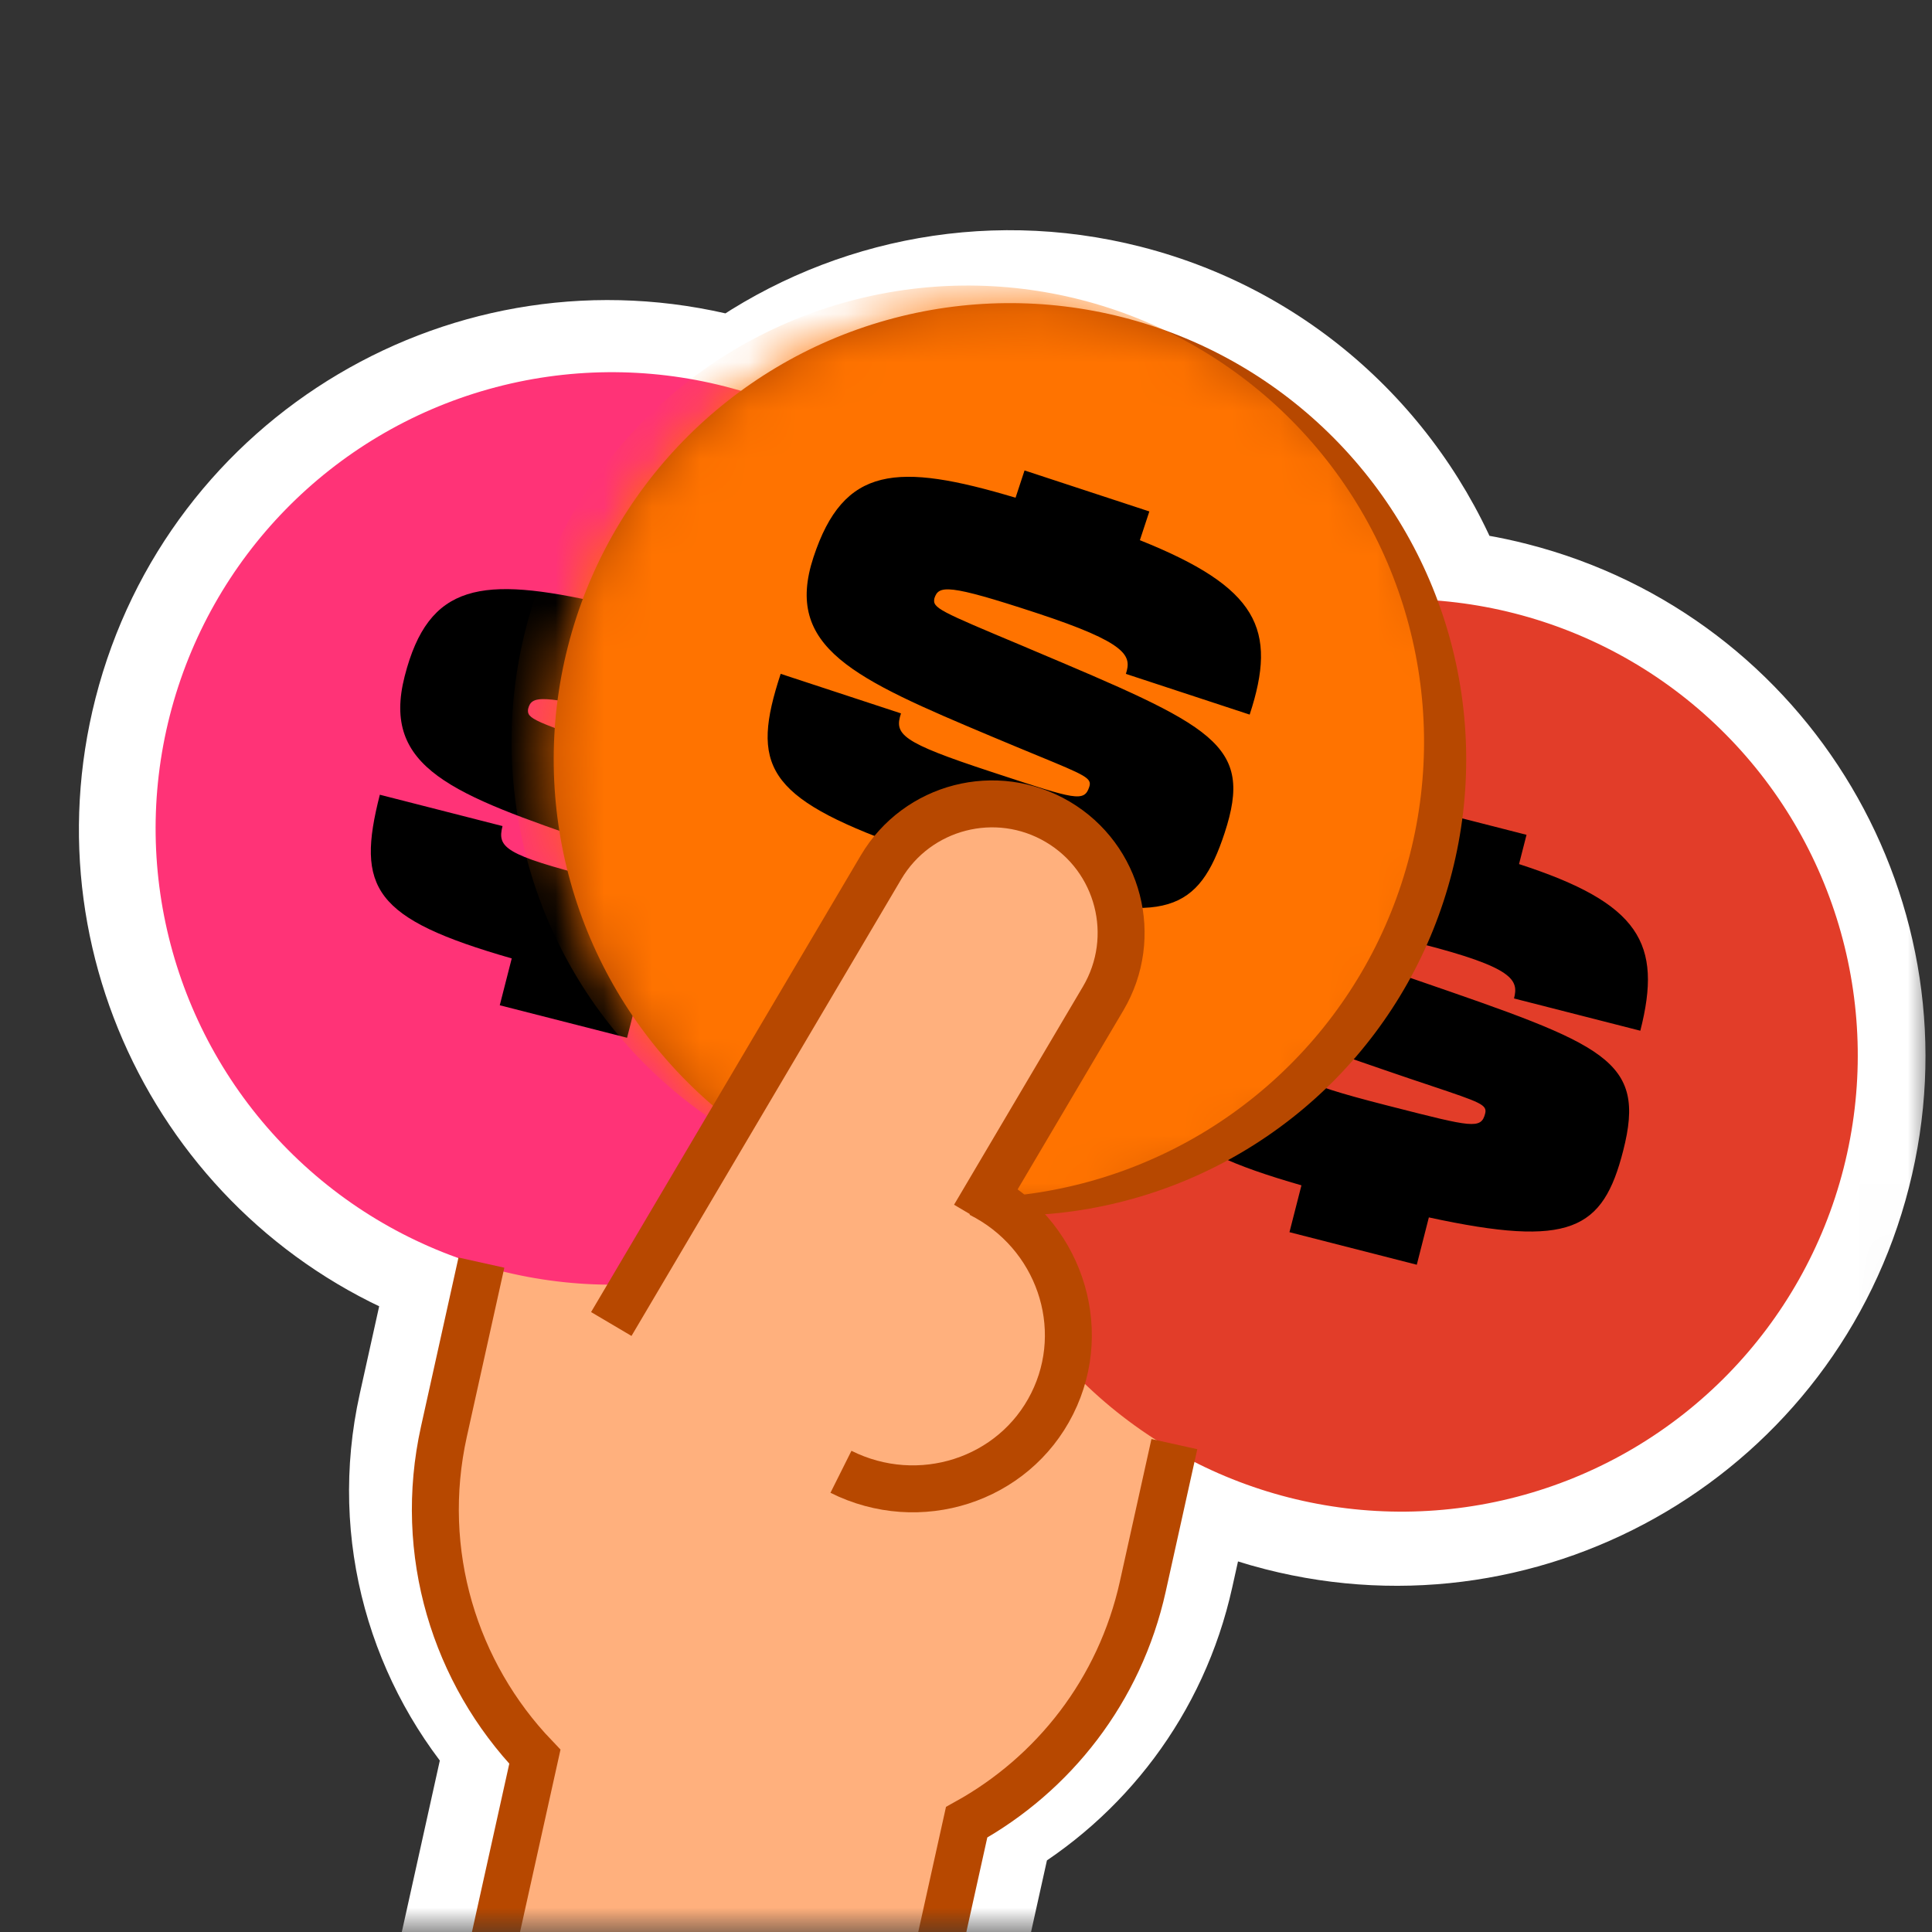 <svg width="40" height="40" viewBox="0 0 40 40" fill="none" xmlns="http://www.w3.org/2000/svg">
<rect x="0" y="0" width="40" height="40" fill="#333333" stroke="none"/>
<g id="Mask group">
<mask id="mask0_1609_89775" style="mask-type:alpha" maskUnits="userSpaceOnUse" x="0" y="0" width="40" height="40">
<g id="Rectangle 3467960">
<path d="M0 14.44C0 6.465 6.465 0 14.44 0H25.56C33.535 0 40 6.465 40 14.44V25.56C40 33.535 33.535 40 25.56 40H0V14.44Z" fill="#191919"/>
<path d="M0 14.44C0 6.465 6.465 0 14.44 0H25.56C33.535 0 40 6.465 40 14.44V25.56C40 33.535 33.535 40 25.56 40H0V14.44Z" fill="white" fill-opacity="0.05"/>
</g>
</mask>
<g mask="url(#mask0_1609_89775)">
<g id="Group 1171275052">
<g id="&#231;&#153;&#189;&#232;&#190;&#185;">
<mask id="path-2-outside-1_1609_89775" maskUnits="userSpaceOnUse" x="-3.855" y="0.378" width="47.496" height="46.736" fill="black">
<rect fill="white" x="-3.855" y="0.378" width="47.496" height="46.736"/>
<path fill-rule="evenodd" clip-rule="evenodd" d="M29.779 12.469C30.267 12.515 30.758 12.599 31.247 12.724C36.302 14.015 39.352 19.16 38.061 24.214C36.77 29.269 31.626 32.32 26.571 31.029C25.854 30.845 25.177 30.584 24.547 30.257L24.041 32.54C23.55 34.751 22.16 36.53 20.34 37.577L19.398 41.824L9.925 39.722L10.737 36.059C9.114 34.261 8.355 31.731 8.92 29.186L9.598 26.128C4.938 24.578 2.203 19.663 3.438 14.83C4.729 9.776 9.873 6.725 14.928 8.016C15.054 8.048 15.179 8.083 15.303 8.12C17.505 6.497 20.391 5.84 23.248 6.57C26.38 7.37 28.742 9.649 29.779 12.469ZM18.572 24.874C19.062 24.999 19.552 25.084 20.04 25.129C20.068 25.206 20.097 25.282 20.127 25.357L18.029 24.892C18.086 24.852 18.142 24.811 18.198 24.77C18.321 24.807 18.446 24.842 18.572 24.874Z"/>
</mask>
<path fill-rule="evenodd" clip-rule="evenodd" d="M29.779 12.469C30.267 12.515 30.758 12.599 31.247 12.724C36.302 14.015 39.352 19.16 38.061 24.214C36.77 29.269 31.626 32.32 26.571 31.029C25.854 30.845 25.177 30.584 24.547 30.257L24.041 32.54C23.55 34.751 22.16 36.53 20.34 37.577L19.398 41.824L9.925 39.722L10.737 36.059C9.114 34.261 8.355 31.731 8.92 29.186L9.598 26.128C4.938 24.578 2.203 19.663 3.438 14.83C4.729 9.776 9.873 6.725 14.928 8.016C15.054 8.048 15.179 8.083 15.303 8.12C17.505 6.497 20.391 5.84 23.248 6.57C26.38 7.37 28.742 9.649 29.779 12.469ZM18.572 24.874C19.062 24.999 19.552 25.084 20.04 25.129C20.068 25.206 20.097 25.282 20.127 25.357L18.029 24.892C18.086 24.852 18.142 24.811 18.198 24.77C18.321 24.807 18.446 24.842 18.572 24.874Z" fill="white"/>
<path d="M29.779 12.469L28.364 12.989L28.692 13.881L29.639 13.97L29.779 12.469ZM31.247 12.724L30.874 14.185L31.247 12.724ZM38.061 24.214L36.601 23.841L36.601 23.841L38.061 24.214ZM26.571 31.029L26.198 32.489L26.571 31.029ZM24.547 30.257L25.242 28.919L23.5 28.015L23.075 29.931L24.547 30.257ZM24.041 32.54L25.512 32.866L24.041 32.54ZM20.34 37.577L19.588 36.27L19.012 36.601L18.868 37.25L20.34 37.577ZM19.398 41.824L19.072 43.295L20.544 43.622L20.87 42.15L19.398 41.824ZM9.925 39.722L8.453 39.396L8.126 40.868L9.598 41.194L9.925 39.722ZM10.737 36.059L12.209 36.385L12.377 35.626L11.856 35.048L10.737 36.059ZM8.92 29.186L7.448 28.86L8.92 29.186ZM9.598 26.128L11.07 26.455L11.364 25.127L10.074 24.698L9.598 26.128ZM3.438 14.83L1.977 14.457L3.438 14.83ZM14.928 8.016L15.301 6.556L15.301 6.556L14.928 8.016ZM15.303 8.12L14.871 9.564L15.591 9.78L16.197 9.334L15.303 8.12ZM23.248 6.57L23.621 5.109L23.248 6.57ZM20.04 25.129L21.455 24.609L21.127 23.717L20.181 23.628L20.04 25.129ZM18.572 24.874L18.199 26.335L18.199 26.335L18.572 24.874ZM20.127 25.357L19.801 26.829L22.579 27.445L21.528 24.8L20.127 25.357ZM18.029 24.892L17.162 23.659L14.368 25.624L17.703 26.363L18.029 24.892ZM18.198 24.77L18.63 23.326L17.909 23.11L17.303 23.557L18.198 24.77ZM29.639 13.97C30.048 14.008 30.461 14.079 30.874 14.185L31.62 11.264C31.054 11.119 30.486 11.021 29.92 10.968L29.639 13.97ZM30.874 14.185C35.122 15.27 37.686 19.593 36.601 23.841L39.522 24.587C41.019 18.726 37.481 12.761 31.62 11.264L30.874 14.185ZM36.601 23.841C35.516 28.089 31.192 30.653 26.944 29.568L26.198 32.489C32.059 33.986 38.025 30.449 39.522 24.587L36.601 23.841ZM26.944 29.568C26.339 29.413 25.77 29.194 25.242 28.919L23.852 31.595C24.584 31.975 25.368 32.277 26.198 32.489L26.944 29.568ZM23.075 29.931L22.569 32.214L25.512 32.866L26.019 30.584L23.075 29.931ZM22.569 32.214C22.174 33.994 21.057 35.425 19.588 36.27L21.092 38.883C23.263 37.634 24.927 35.508 25.512 32.866L22.569 32.214ZM18.868 37.25L17.927 41.497L20.87 42.15L21.812 37.903L18.868 37.25ZM19.725 40.352L10.251 38.251L9.598 41.194L19.072 43.295L19.725 40.352ZM11.396 40.049L12.209 36.385L9.265 35.733L8.453 39.396L11.396 40.049ZM11.856 35.048C10.545 33.597 9.937 31.561 10.392 29.513L7.448 28.86C6.773 31.901 7.682 34.925 9.618 37.069L11.856 35.048ZM10.392 29.513L11.07 26.455L8.126 25.802L7.448 28.86L10.392 29.513ZM10.074 24.698C6.159 23.395 3.861 19.264 4.899 15.204L1.977 14.457C0.546 20.062 3.717 25.76 9.122 27.559L10.074 24.698ZM4.899 15.204C5.984 10.956 10.307 8.392 14.555 9.477L15.301 6.556C9.44 5.058 3.475 8.596 1.977 14.457L4.899 15.204ZM14.555 9.477C14.661 9.504 14.767 9.533 14.871 9.564L15.735 6.676C15.591 6.633 15.447 6.593 15.301 6.556L14.555 9.477ZM16.197 9.334C18.051 7.968 20.474 7.417 22.875 8.03L23.621 5.109C20.308 4.263 16.959 5.027 14.409 6.906L16.197 9.334ZM22.875 8.03C25.506 8.702 27.491 10.615 28.364 12.989L31.194 11.949C29.993 8.682 27.254 6.037 23.621 5.109L22.875 8.03ZM20.181 23.628C19.771 23.59 19.358 23.519 18.945 23.413L18.199 26.335C18.765 26.479 19.333 26.577 19.899 26.63L20.181 23.628ZM21.528 24.8C21.503 24.737 21.478 24.673 21.455 24.609L18.625 25.65C18.657 25.738 18.691 25.826 18.726 25.914L21.528 24.8ZM17.703 26.363L19.801 26.829L20.453 23.885L18.355 23.42L17.703 26.363ZM17.303 23.557C17.256 23.591 17.209 23.625 17.162 23.659L18.896 26.125C18.962 26.078 19.027 26.032 19.092 25.984L17.303 23.557ZM18.945 23.413C18.839 23.386 18.734 23.357 18.63 23.326L17.766 26.215C17.909 26.257 18.053 26.297 18.199 26.335L18.945 23.413Z" fill="white" mask="url(#path-2-outside-1_1609_89775)"/>
</g>
<path id="Union" fill-rule="evenodd" clip-rule="evenodd" d="M20.012 37.728C21.805 36.735 23.181 35.007 23.66 32.849L25.067 26.504L10.598 23.295L9.19 29.639C8.634 32.148 9.421 34.642 11.072 36.37L10 41.205L18.808 43.158L20.012 37.728Z" fill="#FFB07D"/>
<path id="Union_2" fill-rule="evenodd" clip-rule="evenodd" d="M20.012 37.728C21.805 36.735 23.181 35.007 23.66 32.849L25.067 26.504L10.598 23.295L9.19 29.639C8.634 32.148 9.421 34.642 11.072 36.37L10 41.205L18.808 43.158L20.012 37.728Z" fill="#FFB07D"/>
<g id="Group 1171275047">
<circle id="Ellipse 932" cx="29.017" cy="21.851" r="9.446" transform="rotate(14.33 29.017 21.851)" fill="#E23D29"/>
<g id="Group 1171275041">
<path id="Union_3" fill-rule="evenodd" clip-rule="evenodd" d="M28.969 16.61L31.605 17.284L31.45 17.89C33.951 18.701 34.423 19.529 33.961 21.34L31.346 20.672C31.443 20.292 31.352 20.033 29.412 19.538C27.535 19.058 27.356 19.102 27.286 19.376C27.256 19.582 27.39 19.627 29.198 20.246L29.208 20.249L29.332 20.292C33.241 21.64 34.09 21.933 33.607 23.821C33.187 25.467 32.517 25.841 29.583 25.205L29.333 26.185L26.697 25.511L26.945 24.541C24.073 23.716 23.721 23.086 24.215 21.152L26.756 21.802C26.643 22.244 26.795 22.395 28.682 22.878L28.839 22.918C30.476 23.336 30.664 23.384 30.748 23.057C30.795 22.872 30.657 22.825 29.632 22.481C29.373 22.395 29.058 22.289 28.675 22.157C25.733 21.147 24.242 20.609 24.729 18.701C25.224 16.762 26.323 16.619 28.822 17.187L28.969 16.61Z" fill="black"/>
</g>
</g>
<circle id="Ellipse 932_2" cx="12.668" cy="17.152" r="9.446" transform="rotate(14.33 12.668 17.152)" fill="#FF3377"/>
<g id="Group 1171275041_2">
<path id="Union_4" fill-rule="evenodd" clip-rule="evenodd" d="M12.619 11.912L15.255 12.585L15.1 13.192C17.599 14.003 18.071 14.83 17.609 16.641L14.994 15.973C15.091 15.594 15 15.334 13.06 14.839C11.184 14.36 11.004 14.403 10.934 14.678C10.904 14.883 11.038 14.929 12.846 15.547L12.856 15.55L12.981 15.593C16.889 16.941 17.738 17.234 17.256 19.122C16.835 20.768 16.166 21.142 13.233 20.507L12.983 21.486L10.347 20.813L10.595 19.843C7.721 19.018 7.37 18.388 7.864 16.454L10.404 17.103C10.291 17.546 10.444 17.697 12.331 18.179L12.488 18.219C14.124 18.637 14.313 18.686 14.396 18.358C14.444 18.173 14.305 18.127 13.28 17.783L13.28 17.783C13.022 17.696 12.707 17.59 12.324 17.458C9.381 16.448 7.89 15.91 8.378 14.002C8.873 12.063 9.972 11.92 12.472 12.489L12.619 11.912Z" fill="black"/>
</g>
<circle id="Ellipse 932_3" cx="20.91" cy="15.722" r="9.446" transform="rotate(14.33 20.91 15.722)" fill="#B74800"/>
<g id="Mask group_2">
<mask id="mask1_1609_89775" style="mask-type:alpha" maskUnits="userSpaceOnUse" x="11" y="6" width="20" height="20">
<circle id="Ellipse 937" cx="20.91" cy="15.722" r="9.446" transform="rotate(14.33 20.91 15.722)" fill="#B74800"/>
</mask>
<g mask="url(#mask1_1609_89775)">
<circle id="Ellipse 936" cx="20.037" cy="15.358" r="9.446" transform="rotate(14.33 20.037 15.358)" fill="#FF7300"/>
</g>
</g>
<g id="Group 1171275041_3">
<path id="Union_5" fill-rule="evenodd" clip-rule="evenodd" d="M21.212 9.74L23.796 10.589L23.6 11.184C26.041 12.161 26.457 13.019 25.873 14.795L23.31 13.952C23.432 13.58 23.359 13.315 21.457 12.69C19.617 12.085 19.434 12.117 19.346 12.386C19.302 12.589 19.433 12.643 21.195 13.382L21.205 13.386L21.326 13.438C25.135 15.046 25.962 15.395 25.354 17.247C24.823 18.86 24.13 19.189 21.244 18.356L20.929 19.317L18.345 18.468L18.657 17.516C15.848 16.5 15.54 15.847 16.163 13.951L18.654 14.77C18.511 15.204 18.653 15.365 20.503 15.973L20.658 16.024C22.262 16.552 22.447 16.612 22.552 16.292C22.612 16.11 22.477 16.054 21.478 15.642C21.226 15.538 20.918 15.411 20.545 15.254C17.677 14.048 16.226 13.411 16.841 11.54C17.466 9.639 18.571 9.57 21.026 10.305L21.212 9.74Z" fill="black"/>
</g>
<path id="Rectangle 3467956" d="M17.99 17.813C18.809 16.426 20.608 15.973 21.995 16.792C23.381 17.611 23.853 19.406 23.034 20.792L16.901 31.176L11.857 28.196L17.99 17.813Z" fill="#FFB07D"/>
<ellipse id="Ellipse 935" cx="18.398" cy="27.283" rx="3.839" ry="3.439" transform="rotate(12.506 18.398 27.283)" fill="#FFB07D"/>
<g id="Group 1171275050">
<path id="Rectangle 3467960_2" d="M12.656 27.412L18.241 17.956C18.992 16.686 20.629 16.265 21.899 17.015V17.015C23.169 17.765 23.59 19.402 22.84 20.672L22.462 21.311L20.171 25.19" stroke="#B74800" stroke-width="0.972"/>
<path id="Ellipse 936_2" d="M17.411 30.472C19.031 31.282 20.989 30.651 21.784 29.062C22.58 27.473 21.911 25.527 20.291 24.716" stroke="#B74800" stroke-width="0.972"/>
</g>
<path id="Union_6" d="M24.314 29.899L23.66 32.849C23.181 35.007 21.806 36.735 20.013 37.728L18.809 43.158M9.967 26.141L9.191 29.639C8.634 32.149 9.421 34.643 11.074 36.371L10.002 41.204" stroke="#B74800" stroke-width="0.972"/>
</g>
</g>
</g>
</svg>
